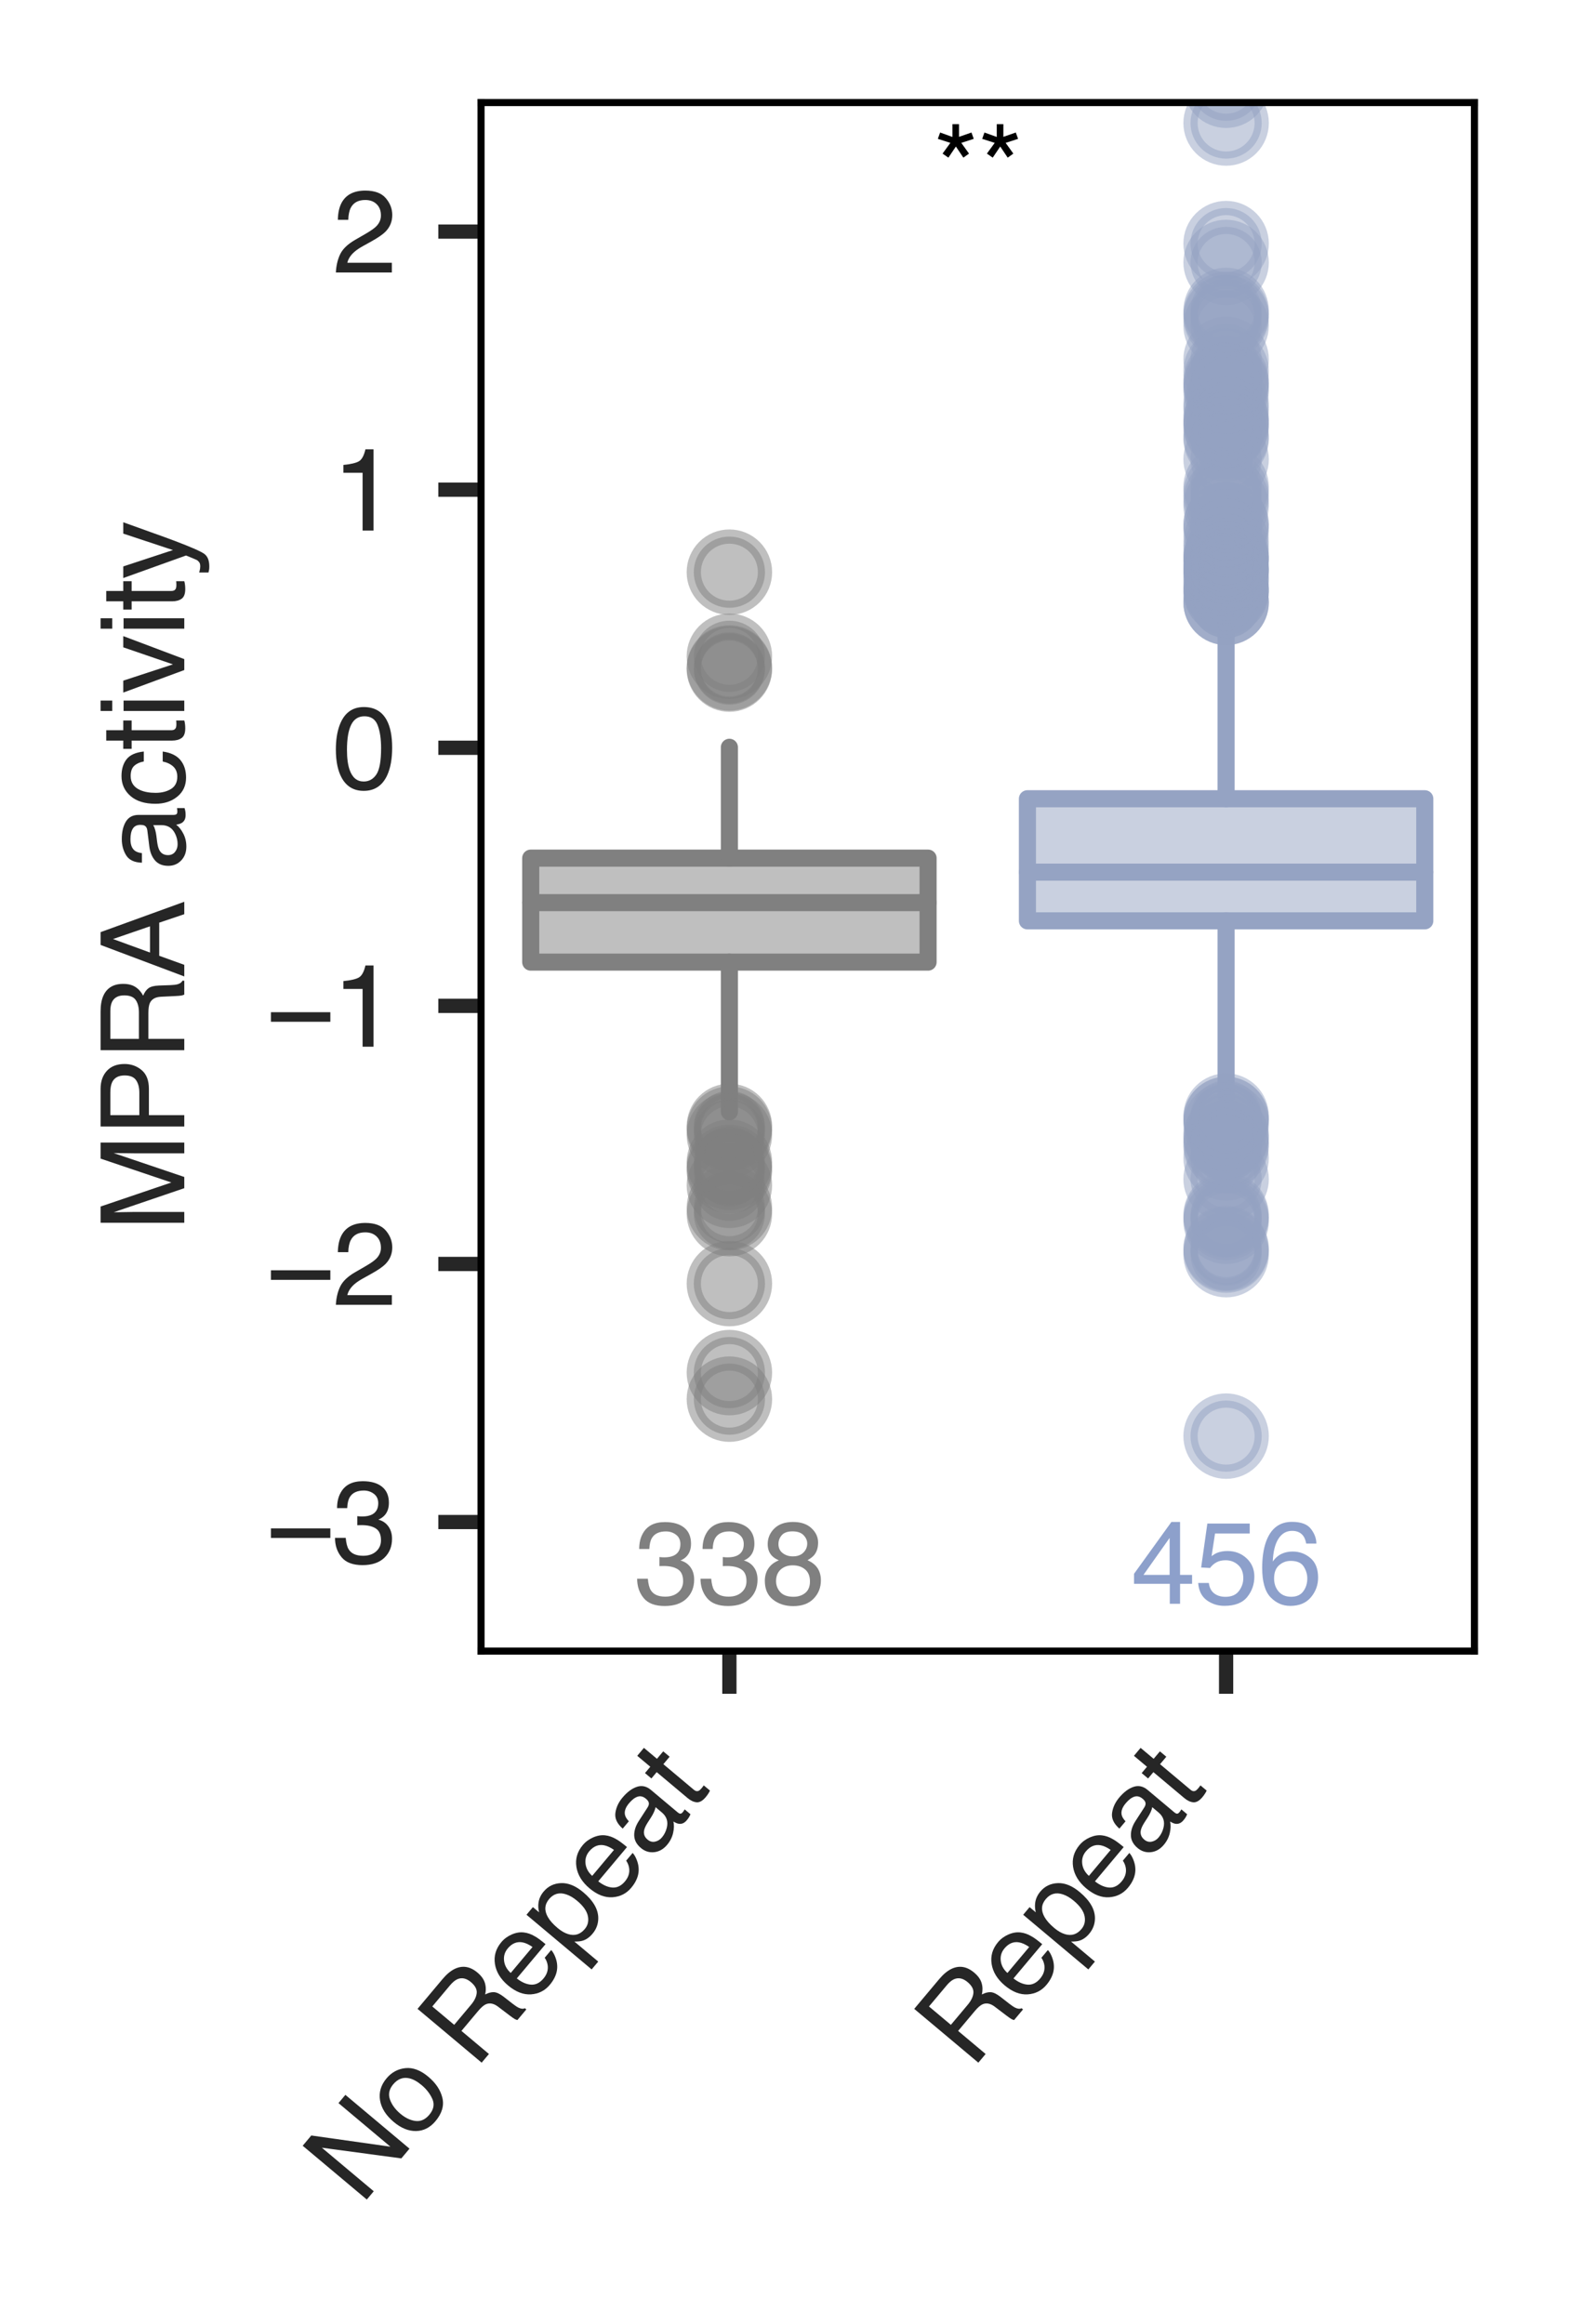 <?xml version="1.0" encoding="utf-8" standalone="no"?>
<!DOCTYPE svg PUBLIC "-//W3C//DTD SVG 1.1//EN"
  "http://www.w3.org/Graphics/SVG/1.1/DTD/svg11.dtd">
<svg height="163.177pt" version="1.1" viewBox="0 0 110.725 163.177" width="110.725pt" xmlns="http://www.w3.org/2000/svg" xmlns:xlink="http://www.w3.org/1999/xlink">
 <defs>
  <style type="text/css">*{stroke-linecap:butt;stroke-linejoin:round;}</style>
 </defs>
 <g id="figure_1">
  <g id="patch_1">
   <path d="M 0 163.177 
L 110.725 163.177 
L 110.725 0 
L 0 0 
z
" style="fill:#ffffff;"/>
  </g>
  <g id="axes_1">
   <g id="patch_2">
    <path d="M 33.775 115.92 
L 103.525 115.92 
L 103.525 7.2 
L 33.775 7.2 
z
" style="fill:#ffffff;"/>
   </g>
   <g id="matplotlib.axis_1">
    <g id="xtick_1">
     <g id="line2d_1">
      <defs>
       <path d="M 0 0 
L 0 3 
" id="me260134380" style="stroke:#262626;"/>
      </defs>
      <g>
       <use style="fill:#262626;stroke:#262626;" x="51.212" xlink:href="#me260134380" y="115.92"/>
      </g>
     </g>
     <g id="text_1">
      <!-- No Repeat -->
      <g style="fill:#262626;" transform="translate(25.353 154.905)rotate(-50)scale(0.08 -0.08)">
       <defs>
        <path d="M 488 4591 
L 1222 4591 
L 3541 872 
L 3541 4591 
L 4131 4591 
L 4131 0 
L 3434 0 
L 1081 3716 
L 1081 0 
L 488 0 
L 488 4591 
z
M 2269 4591 
L 2269 4591 
z
" id="Helvetica-4e" transform="scale(0.016)"/>
        <path d="M 1741 363 
Q 2300 363 2508 786 
Q 2716 1209 2716 1728 
Q 2716 2197 2566 2491 
Q 2328 2953 1747 2953 
Q 1231 2953 997 2559 
Q 763 2166 763 1609 
Q 763 1075 997 719 
Q 1231 363 1741 363 
z
M 1763 3444 
Q 2409 3444 2856 3012 
Q 3303 2581 3303 1744 
Q 3303 934 2909 406 
Q 2516 -122 1688 -122 
Q 997 -122 590 345 
Q 184 813 184 1600 
Q 184 2444 612 2944 
Q 1041 3444 1763 3444 
z
M 1744 3428 
L 1744 3428 
z
" id="Helvetica-6f" transform="scale(0.016)"/>
        <path id="Helvetica-20" transform="scale(0.016)"/>
        <path d="M 2622 2488 
Q 3059 2488 3314 2663 
Q 3569 2838 3569 3294 
Q 3569 3784 3213 3963 
Q 3022 4056 2703 4056 
L 1184 4056 
L 1184 2488 
L 2622 2488 
z
M 563 4591 
L 2688 4591 
Q 3213 4591 3553 4438 
Q 4200 4144 4200 3353 
Q 4200 2941 4029 2678 
Q 3859 2416 3553 2256 
Q 3822 2147 3958 1969 
Q 4094 1791 4109 1391 
L 4131 775 
Q 4141 513 4175 384 
Q 4231 166 4375 103 
L 4375 0 
L 3613 0 
Q 3581 59 3562 153 
Q 3544 247 3531 516 
L 3494 1281 
Q 3472 1731 3159 1884 
Q 2981 1969 2600 1969 
L 1184 1969 
L 1184 0 
L 563 0 
L 563 4591 
z
" id="Helvetica-52" transform="scale(0.016)"/>
        <path d="M 1806 3422 
Q 2163 3422 2497 3255 
Q 2831 3088 3006 2822 
Q 3175 2569 3231 2231 
Q 3281 2000 3281 1494 
L 828 1494 
Q 844 984 1069 676 
Q 1294 369 1766 369 
Q 2206 369 2469 659 
Q 2619 828 2681 1050 
L 3234 1050 
Q 3213 866 3089 639 
Q 2966 413 2813 269 
Q 2556 19 2178 -69 
Q 1975 -119 1719 -119 
Q 1094 -119 659 336 
Q 225 791 225 1609 
Q 225 2416 662 2919 
Q 1100 3422 1806 3422 
z
M 2703 1941 
Q 2669 2306 2544 2525 
Q 2313 2931 1772 2931 
Q 1384 2931 1121 2651 
Q 859 2372 844 1941 
L 2703 1941 
z
M 1753 3428 
L 1753 3428 
z
" id="Helvetica-65" transform="scale(0.016)"/>
        <path d="M 1825 378 
Q 2219 378 2480 708 
Q 2741 1038 2741 1694 
Q 2741 2094 2625 2381 
Q 2406 2934 1825 2934 
Q 1241 2934 1025 2350 
Q 909 2038 909 1556 
Q 909 1169 1025 897 
Q 1244 378 1825 378 
z
M 369 3331 
L 916 3331 
L 916 2888 
Q 1084 3116 1284 3241 
Q 1569 3428 1953 3428 
Q 2522 3428 2919 2992 
Q 3316 2556 3316 1747 
Q 3316 653 2744 184 
Q 2381 -113 1900 -113 
Q 1522 -113 1266 53 
Q 1116 147 931 375 
L 931 -1334 
L 369 -1334 
L 369 3331 
z
" id="Helvetica-70" transform="scale(0.016)"/>
        <path d="M 844 891 
Q 844 647 1022 506 
Q 1200 366 1444 366 
Q 1741 366 2019 503 
Q 2488 731 2488 1250 
L 2488 1703 
Q 2384 1638 2221 1594 
Q 2059 1550 1903 1531 
L 1563 1488 
Q 1256 1447 1103 1359 
Q 844 1213 844 891 
z
M 2206 2028 
Q 2400 2053 2466 2191 
Q 2503 2266 2503 2406 
Q 2503 2694 2298 2823 
Q 2094 2953 1713 2953 
Q 1272 2953 1088 2716 
Q 984 2584 953 2325 
L 428 2325 
Q 444 2944 830 3186 
Q 1216 3428 1725 3428 
Q 2316 3428 2684 3203 
Q 3050 2978 3050 2503 
L 3050 575 
Q 3050 488 3086 434 
Q 3122 381 3238 381 
Q 3275 381 3322 386 
Q 3369 391 3422 400 
L 3422 -16 
Q 3291 -53 3222 -62 
Q 3153 -72 3034 -72 
Q 2744 -72 2613 134 
Q 2544 244 2516 444 
Q 2344 219 2022 53 
Q 1700 -113 1313 -113 
Q 847 -113 551 170 
Q 256 453 256 878 
Q 256 1344 547 1600 
Q 838 1856 1309 1916 
L 2206 2028 
z
M 1741 3428 
L 1741 3428 
z
" id="Helvetica-61" transform="scale(0.016)"/>
        <path d="M 525 4281 
L 1094 4281 
L 1094 3347 
L 1628 3347 
L 1628 2888 
L 1094 2888 
L 1094 703 
Q 1094 528 1213 469 
Q 1278 434 1431 434 
Q 1472 434 1519 436 
Q 1566 438 1628 444 
L 1628 0 
Q 1531 -28 1426 -40 
Q 1322 -53 1200 -53 
Q 806 -53 665 148 
Q 525 350 525 672 
L 525 2888 
L 72 2888 
L 72 3347 
L 525 3347 
L 525 4281 
z
" id="Helvetica-74" transform="scale(0.016)"/>
       </defs>
       <use xlink:href="#Helvetica-4e"/>
       <use x="72.217" xlink:href="#Helvetica-6f"/>
       <use x="127.832" xlink:href="#Helvetica-20"/>
       <use x="155.615" xlink:href="#Helvetica-52"/>
       <use x="227.832" xlink:href="#Helvetica-65"/>
       <use x="283.447" xlink:href="#Helvetica-70"/>
       <use x="339.062" xlink:href="#Helvetica-65"/>
       <use x="394.678" xlink:href="#Helvetica-61"/>
       <use x="450.293" xlink:href="#Helvetica-74"/>
      </g>
     </g>
    </g>
    <g id="xtick_2">
     <g id="line2d_2">
      <g>
       <use style="fill:#262626;stroke:#262626;" x="86.088" xlink:href="#me260134380" y="115.92"/>
      </g>
     </g>
     <g id="text_2">
      <!-- Repeat -->
      <g style="fill:#262626;" transform="translate(68.229 145.369)rotate(-50)scale(0.08 -0.08)">
       <use xlink:href="#Helvetica-52"/>
       <use x="72.217" xlink:href="#Helvetica-65"/>
       <use x="127.832" xlink:href="#Helvetica-70"/>
       <use x="183.447" xlink:href="#Helvetica-65"/>
       <use x="239.062" xlink:href="#Helvetica-61"/>
       <use x="294.678" xlink:href="#Helvetica-74"/>
      </g>
     </g>
    </g>
   </g>
   <g id="matplotlib.axis_2">
    <g id="ytick_1">
     <g id="line2d_3">
      <defs>
       <path d="M 0 0 
L -3 0 
" id="mf4b4fb0bc4" style="stroke:#262626;"/>
      </defs>
      <g>
       <use style="fill:#262626;stroke:#262626;" x="33.775" xlink:href="#mf4b4fb0bc4" y="106.86"/>
      </g>
     </g>
     <g id="text_3">
      <!-- −3 -->
      <g style="fill:#262626;" transform="translate(18.654 109.729)scale(0.08 -0.08)">
       <defs>
        <path d="M 3547 1894 
L 3547 1369 
L 288 1369 
L 288 1894 
L 3547 1894 
z
" id="Helvetica-2212" transform="scale(0.016)"/>
        <path d="M 1663 -122 
Q 869 -122 511 314 
Q 153 750 153 1375 
L 741 1375 
Q 778 941 903 744 
Q 1122 391 1694 391 
Q 2138 391 2406 628 
Q 2675 866 2675 1241 
Q 2675 1703 2392 1887 
Q 2109 2072 1606 2072 
Q 1550 2072 1492 2070 
Q 1434 2069 1375 2066 
L 1375 2563 
Q 1463 2553 1522 2550 
Q 1581 2547 1650 2547 
Q 1966 2547 2169 2647 
Q 2525 2822 2525 3272 
Q 2525 3606 2287 3787 
Q 2050 3969 1734 3969 
Q 1172 3969 956 3594 
Q 838 3388 822 3006 
L 266 3006 
Q 266 3506 466 3856 
Q 809 4481 1675 4481 
Q 2359 4481 2734 4176 
Q 3109 3872 3109 3294 
Q 3109 2881 2888 2625 
Q 2750 2466 2531 2375 
Q 2884 2278 3082 2001 
Q 3281 1725 3281 1325 
Q 3281 684 2859 281 
Q 2438 -122 1663 -122 
z
" id="Helvetica-33" transform="scale(0.016)"/>
       </defs>
       <use xlink:href="#Helvetica-2212"/>
       <use x="58.398" xlink:href="#Helvetica-33"/>
      </g>
     </g>
    </g>
    <g id="ytick_2">
     <g id="line2d_4">
      <g>
       <use style="fill:#262626;stroke:#262626;" x="33.775" xlink:href="#mf4b4fb0bc4" y="88.74"/>
      </g>
     </g>
     <g id="text_4">
      <!-- −2 -->
      <g style="fill:#262626;" transform="translate(18.654 91.609)scale(0.08 -0.08)">
       <defs>
        <path d="M 200 0 
Q 231 578 439 1006 
Q 647 1434 1250 1784 
L 1850 2131 
Q 2253 2366 2416 2531 
Q 2672 2791 2672 3125 
Q 2672 3516 2437 3745 
Q 2203 3975 1813 3975 
Q 1234 3975 1013 3538 
Q 894 3303 881 2888 
L 309 2888 
Q 319 3472 525 3841 
Q 891 4491 1816 4491 
Q 2584 4491 2939 4075 
Q 3294 3659 3294 3150 
Q 3294 2613 2916 2231 
Q 2697 2009 2131 1694 
L 1703 1456 
Q 1397 1288 1222 1134 
Q 909 863 828 531 
L 3272 531 
L 3272 0 
L 200 0 
z
" id="Helvetica-32" transform="scale(0.016)"/>
       </defs>
       <use xlink:href="#Helvetica-2212"/>
       <use x="58.398" xlink:href="#Helvetica-32"/>
      </g>
     </g>
    </g>
    <g id="ytick_3">
     <g id="line2d_5">
      <g>
       <use style="fill:#262626;stroke:#262626;" x="33.775" xlink:href="#mf4b4fb0bc4" y="70.62"/>
      </g>
     </g>
     <g id="text_5">
      <!-- −1 -->
      <g style="fill:#262626;" transform="translate(18.654 73.489)scale(0.08 -0.08)">
       <defs>
        <path d="M 613 3169 
L 613 3600 
Q 1222 3659 1462 3798 
Q 1703 3938 1822 4456 
L 2266 4456 
L 2266 0 
L 1666 0 
L 1666 3169 
L 613 3169 
z
" id="Helvetica-31" transform="scale(0.016)"/>
       </defs>
       <use xlink:href="#Helvetica-2212"/>
       <use x="58.398" xlink:href="#Helvetica-31"/>
      </g>
     </g>
    </g>
    <g id="ytick_4">
     <g id="line2d_6">
      <g>
       <use style="fill:#262626;stroke:#262626;" x="33.775" xlink:href="#mf4b4fb0bc4" y="52.5"/>
      </g>
     </g>
     <g id="text_6">
      <!-- 0 -->
      <g style="fill:#262626;" transform="translate(23.326 55.369)scale(0.08 -0.08)">
       <defs>
        <path d="M 1731 4475 
Q 2600 4475 2988 3759 
Q 3288 3206 3288 2244 
Q 3288 1331 3016 734 
Q 2622 -122 1728 -122 
Q 922 -122 528 578 
Q 200 1163 200 2147 
Q 200 2909 397 3456 
Q 766 4475 1731 4475 
z
M 1725 391 
Q 2163 391 2422 778 
Q 2681 1166 2681 2222 
Q 2681 2984 2493 3476 
Q 2306 3969 1766 3969 
Q 1269 3969 1039 3501 
Q 809 3034 809 2125 
Q 809 1441 956 1025 
Q 1181 391 1725 391 
z
" id="Helvetica-30" transform="scale(0.016)"/>
       </defs>
       <use xlink:href="#Helvetica-30"/>
      </g>
     </g>
    </g>
    <g id="ytick_5">
     <g id="line2d_7">
      <g>
       <use style="fill:#262626;stroke:#262626;" x="33.775" xlink:href="#mf4b4fb0bc4" y="34.38"/>
      </g>
     </g>
     <g id="text_7">
      <!-- 1 -->
      <g style="fill:#262626;" transform="translate(23.326 37.249)scale(0.08 -0.08)">
       <use xlink:href="#Helvetica-31"/>
      </g>
     </g>
    </g>
    <g id="ytick_6">
     <g id="line2d_8">
      <g>
       <use style="fill:#262626;stroke:#262626;" x="33.775" xlink:href="#mf4b4fb0bc4" y="16.26"/>
      </g>
     </g>
     <g id="text_8">
      <!-- 2 -->
      <g style="fill:#262626;" transform="translate(23.326 19.129)scale(0.08 -0.08)">
       <use xlink:href="#Helvetica-32"/>
      </g>
     </g>
    </g>
    <g id="text_9">
     <!-- MPRA activity -->
     <g style="fill:#262626;" transform="translate(12.939 86.453)rotate(-90)scale(0.08 -0.08)">
      <defs>
       <path d="M 472 4591 
L 1363 4591 
L 2681 709 
L 3991 4591 
L 4872 4591 
L 4872 0 
L 4281 0 
L 4281 2709 
Q 4281 2850 4287 3175 
Q 4294 3500 4294 3872 
L 2984 0 
L 2369 0 
L 1050 3872 
L 1050 3731 
Q 1050 3563 1058 3217 
Q 1066 2872 1066 2709 
L 1066 0 
L 472 0 
L 472 4591 
z
" id="Helvetica-4d" transform="scale(0.016)"/>
       <path d="M 547 4591 
L 2613 4591 
Q 3225 4591 3600 4245 
Q 3975 3900 3975 3275 
Q 3975 2738 3640 2339 
Q 3306 1941 2613 1941 
L 1169 1941 
L 1169 0 
L 547 0 
L 547 4591 
z
M 3347 3272 
Q 3347 3778 2972 3959 
Q 2766 4056 2406 4056 
L 1169 4056 
L 1169 2466 
L 2406 2466 
Q 2825 2466 3086 2644 
Q 3347 2822 3347 3272 
z
" id="Helvetica-50" transform="scale(0.016)"/>
       <path d="M 2844 1881 
L 2147 3909 
L 1406 1881 
L 2844 1881 
z
M 1822 4591 
L 2525 4591 
L 4191 0 
L 3509 0 
L 3044 1375 
L 1228 1375 
L 731 0 
L 94 0 
L 1822 4591 
z
" id="Helvetica-41" transform="scale(0.016)"/>
       <path d="M 1703 3444 
Q 2269 3444 2623 3169 
Q 2978 2894 3050 2222 
L 2503 2222 
Q 2453 2531 2275 2736 
Q 2097 2941 1703 2941 
Q 1166 2941 934 2416 
Q 784 2075 784 1575 
Q 784 1072 996 728 
Q 1209 384 1666 384 
Q 2016 384 2220 598 
Q 2425 813 2503 1184 
L 3050 1184 
Q 2956 519 2581 211 
Q 2206 -97 1622 -97 
Q 966 -97 575 383 
Q 184 863 184 1581 
Q 184 2463 612 2953 
Q 1041 3444 1703 3444 
z
M 1616 3428 
L 1616 3428 
z
" id="Helvetica-63" transform="scale(0.016)"/>
       <path d="M 413 3331 
L 984 3331 
L 984 0 
L 413 0 
L 413 3331 
z
M 413 4591 
L 984 4591 
L 984 3953 
L 413 3953 
L 413 4591 
z
" id="Helvetica-69" transform="scale(0.016)"/>
       <path d="M 688 3347 
L 1581 622 
L 2516 3347 
L 3131 3347 
L 1869 0 
L 1269 0 
L 34 3347 
L 688 3347 
z
" id="Helvetica-76" transform="scale(0.016)"/>
       <path d="M 2503 3347 
L 3125 3347 
Q 3006 3025 2597 1878 
Q 2291 1016 2084 472 
Q 1597 -809 1397 -1090 
Q 1197 -1372 709 -1372 
Q 591 -1372 527 -1362 
Q 463 -1353 369 -1328 
L 369 -816 
Q 516 -856 581 -865 
Q 647 -875 697 -875 
Q 853 -875 926 -823 
Q 1000 -772 1050 -697 
Q 1066 -672 1162 -440 
Q 1259 -209 1303 -97 
L 66 3347 
L 703 3347 
L 1600 622 
L 2503 3347 
z
M 1597 3428 
L 1597 3428 
z
" id="Helvetica-79" transform="scale(0.016)"/>
      </defs>
      <use xlink:href="#Helvetica-4d"/>
      <use x="83.301" xlink:href="#Helvetica-50"/>
      <use x="150" xlink:href="#Helvetica-52"/>
      <use x="222.217" xlink:href="#Helvetica-41"/>
      <use x="288.916" xlink:href="#Helvetica-20"/>
      <use x="316.699" xlink:href="#Helvetica-61"/>
      <use x="372.314" xlink:href="#Helvetica-63"/>
      <use x="422.314" xlink:href="#Helvetica-74"/>
      <use x="450.098" xlink:href="#Helvetica-69"/>
      <use x="472.314" xlink:href="#Helvetica-76"/>
      <use x="522.314" xlink:href="#Helvetica-69"/>
      <use x="544.531" xlink:href="#Helvetica-74"/>
      <use x="572.314" xlink:href="#Helvetica-79"/>
     </g>
    </g>
   </g>
   <g id="patch_3">
    <path clip-path="url(#p4bb860a5d2)" d="M 37.263 67.549 
L 65.162 67.549 
L 65.162 60.248 
L 37.263 60.248 
L 37.263 67.549 
z
" style="fill:#808080;fill-opacity:0.5;stroke:#808080;stroke-linejoin:miter;stroke-width:1.2;"/>
   </g>
   <g id="patch_4">
    <path clip-path="url(#p4bb860a5d2)" d="M 72.138 64.652 
L 100.037 64.652 
L 100.037 56.078 
L 72.138 56.078 
L 72.138 64.652 
z
" style="fill:#95a3c3;fill-opacity:0.5;stroke:#95a3c3;stroke-linejoin:miter;stroke-width:1.2;"/>
   </g>
   <g id="line2d_9">
    <path clip-path="url(#p4bb860a5d2)" d="M 51.212 67.549 
L 51.212 78.058 
" style="fill:none;stroke:#808080;stroke-linecap:round;stroke-width:1.2;"/>
   </g>
   <g id="line2d_10">
    <path clip-path="url(#p4bb860a5d2)" d="M 51.212 60.248 
L 51.212 52.466 
" style="fill:none;stroke:#808080;stroke-linecap:round;stroke-width:1.2;"/>
   </g>
   <g id="line2d_11">
    <defs>
     <path d="M 0 2.5 
C 0.663 2.5 1.299 2.237 1.768 1.768 
C 2.237 1.299 2.5 0.663 2.5 0 
C 2.5 -0.663 2.237 -1.299 1.768 -1.768 
C 1.299 -2.237 0.663 -2.5 0 -2.5 
C -0.663 -2.5 -1.299 -2.237 -1.768 -1.768 
C -2.237 -1.299 -2.5 -0.663 -2.5 0 
C -2.5 0.663 -2.237 1.299 -1.768 1.768 
C -1.299 2.237 -0.663 2.5 0 2.5 
z
" id="m82a889a1a1" style="stroke:#808080;stroke-opacity:0.5;"/>
    </defs>
    <g clip-path="url(#p4bb860a5d2)">
     <use style="fill:#808080;fill-opacity:0.5;stroke:#808080;stroke-opacity:0.5;" x="51.212" xlink:href="#m82a889a1a1" y="123.71"/>
     <use style="fill:#808080;fill-opacity:0.5;stroke:#808080;stroke-opacity:0.5;" x="51.212" xlink:href="#m82a889a1a1" y="79.68"/>
     <use style="fill:#808080;fill-opacity:0.5;stroke:#808080;stroke-opacity:0.5;" x="51.212" xlink:href="#m82a889a1a1" y="79.275"/>
     <use style="fill:#808080;fill-opacity:0.5;stroke:#808080;stroke-opacity:0.5;" x="51.212" xlink:href="#m82a889a1a1" y="85.211"/>
     <use style="fill:#808080;fill-opacity:0.5;stroke:#808080;stroke-opacity:0.5;" x="51.212" xlink:href="#m82a889a1a1" y="82.205"/>
     <use style="fill:#808080;fill-opacity:0.5;stroke:#808080;stroke-opacity:0.5;" x="51.212" xlink:href="#m82a889a1a1" y="79.084"/>
     <use style="fill:#808080;fill-opacity:0.5;stroke:#808080;stroke-opacity:0.5;" x="51.212" xlink:href="#m82a889a1a1" y="83.222"/>
     <use style="fill:#808080;fill-opacity:0.5;stroke:#808080;stroke-opacity:0.5;" x="51.212" xlink:href="#m82a889a1a1" y="84.791"/>
     <use style="fill:#808080;fill-opacity:0.5;stroke:#808080;stroke-opacity:0.5;" x="51.212" xlink:href="#m82a889a1a1" y="81.954"/>
     <use style="fill:#808080;fill-opacity:0.5;stroke:#808080;stroke-opacity:0.5;" x="51.212" xlink:href="#m82a889a1a1" y="90.119"/>
     <use style="fill:#808080;fill-opacity:0.5;stroke:#808080;stroke-opacity:0.5;" x="51.212" xlink:href="#m82a889a1a1" y="81.594"/>
     <use style="fill:#808080;fill-opacity:0.5;stroke:#808080;stroke-opacity:0.5;" x="51.212" xlink:href="#m82a889a1a1" y="98.231"/>
     <use style="fill:#808080;fill-opacity:0.5;stroke:#808080;stroke-opacity:0.5;" x="51.212" xlink:href="#m82a889a1a1" y="96.369"/>
     <use style="fill:#808080;fill-opacity:0.5;stroke:#808080;stroke-opacity:0.5;" x="51.212" xlink:href="#m82a889a1a1" y="40.172"/>
     <use style="fill:#808080;fill-opacity:0.5;stroke:#808080;stroke-opacity:0.5;" x="51.212" xlink:href="#m82a889a1a1" y="46.893"/>
     <use style="fill:#808080;fill-opacity:0.5;stroke:#808080;stroke-opacity:0.5;" x="51.212" xlink:href="#m82a889a1a1" y="46.077"/>
     <use style="fill:#808080;fill-opacity:0.5;stroke:#808080;stroke-opacity:0.5;" x="51.212" xlink:href="#m82a889a1a1" y="46.975"/>
    </g>
   </g>
   <g id="line2d_12">
    <path clip-path="url(#p4bb860a5d2)" d="M 86.088 64.652 
L 86.088 76.969 
" style="fill:none;stroke:#95a3c3;stroke-linecap:round;stroke-width:1.2;"/>
   </g>
   <g id="line2d_13">
    <path clip-path="url(#p4bb860a5d2)" d="M 86.088 56.078 
L 86.088 43.264 
" style="fill:none;stroke:#95a3c3;stroke-linecap:round;stroke-width:1.2;"/>
   </g>
   <g id="line2d_14">
    <defs>
     <path d="M 0 2.5 
C 0.663 2.5 1.299 2.237 1.768 1.768 
C 2.237 1.299 2.5 0.663 2.5 0 
C 2.5 -0.663 2.237 -1.299 1.768 -1.768 
C 1.299 -2.237 0.663 -2.5 0 -2.5 
C -0.663 -2.5 -1.299 -2.237 -1.768 -1.768 
C -2.237 -1.299 -2.5 -0.663 -2.5 0 
C -2.5 0.663 -2.237 1.299 -1.768 1.768 
C -1.299 2.237 -0.663 2.5 0 2.5 
z
" id="me394096dca" style="stroke:#95a3c3;stroke-opacity:0.5;"/>
    </defs>
    <g clip-path="url(#p4bb860a5d2)">
     <use style="fill:#95a3c3;fill-opacity:0.5;stroke:#95a3c3;stroke-opacity:0.5;" x="86.088" xlink:href="#me394096dca" y="80.477"/>
     <use style="fill:#95a3c3;fill-opacity:0.5;stroke:#95a3c3;stroke-opacity:0.5;" x="86.088" xlink:href="#me394096dca" y="79.714"/>
     <use style="fill:#95a3c3;fill-opacity:0.5;stroke:#95a3c3;stroke-opacity:0.5;" x="86.088" xlink:href="#me394096dca" y="88.088"/>
     <use style="fill:#95a3c3;fill-opacity:0.5;stroke:#95a3c3;stroke-opacity:0.5;" x="86.088" xlink:href="#me394096dca" y="78.586"/>
     <use style="fill:#95a3c3;fill-opacity:0.5;stroke:#95a3c3;stroke-opacity:0.5;" x="86.088" xlink:href="#me394096dca" y="78.597"/>
     <use style="fill:#95a3c3;fill-opacity:0.5;stroke:#95a3c3;stroke-opacity:0.5;" x="86.088" xlink:href="#me394096dca" y="139.963"/>
     <use style="fill:#95a3c3;fill-opacity:0.5;stroke:#95a3c3;stroke-opacity:0.5;" x="86.088" xlink:href="#me394096dca" y="82.779"/>
     <use style="fill:#95a3c3;fill-opacity:0.5;stroke:#95a3c3;stroke-opacity:0.5;" x="86.088" xlink:href="#me394096dca" y="78.974"/>
     <use style="fill:#95a3c3;fill-opacity:0.5;stroke:#95a3c3;stroke-opacity:0.5;" x="86.088" xlink:href="#me394096dca" y="81.303"/>
     <use style="fill:#95a3c3;fill-opacity:0.5;stroke:#95a3c3;stroke-opacity:0.5;" x="86.088" xlink:href="#me394096dca" y="78.359"/>
     <use style="fill:#95a3c3;fill-opacity:0.5;stroke:#95a3c3;stroke-opacity:0.5;" x="86.088" xlink:href="#me394096dca" y="85.487"/>
     <use style="fill:#95a3c3;fill-opacity:0.5;stroke:#95a3c3;stroke-opacity:0.5;" x="86.088" xlink:href="#me394096dca" y="79.848"/>
     <use style="fill:#95a3c3;fill-opacity:0.5;stroke:#95a3c3;stroke-opacity:0.5;" x="86.088" xlink:href="#me394096dca" y="87.769"/>
     <use style="fill:#95a3c3;fill-opacity:0.5;stroke:#95a3c3;stroke-opacity:0.5;" x="86.088" xlink:href="#me394096dca" y="100.828"/>
     <use style="fill:#95a3c3;fill-opacity:0.5;stroke:#95a3c3;stroke-opacity:0.5;" x="86.088" xlink:href="#me394096dca" y="85.747"/>
     <use style="fill:#95a3c3;fill-opacity:0.5;stroke:#95a3c3;stroke-opacity:0.5;" x="86.088" xlink:href="#me394096dca" y="85.308"/>
     <use style="fill:#95a3c3;fill-opacity:0.5;stroke:#95a3c3;stroke-opacity:0.5;" x="86.088" xlink:href="#me394096dca" y="80.247"/>
     <use style="fill:#95a3c3;fill-opacity:0.5;stroke:#95a3c3;stroke-opacity:0.5;" x="86.088" xlink:href="#me394096dca" y="87.658"/>
     <use style="fill:#95a3c3;fill-opacity:0.5;stroke:#95a3c3;stroke-opacity:0.5;" x="86.088" xlink:href="#me394096dca" y="42.285"/>
     <use style="fill:#95a3c3;fill-opacity:0.5;stroke:#95a3c3;stroke-opacity:0.5;" x="86.088" xlink:href="#me394096dca" y="42.3"/>
     <use style="fill:#95a3c3;fill-opacity:0.5;stroke:#95a3c3;stroke-opacity:0.5;" x="86.088" xlink:href="#me394096dca" y="41.276"/>
     <use style="fill:#95a3c3;fill-opacity:0.5;stroke:#95a3c3;stroke-opacity:0.5;" x="86.088" xlink:href="#me394096dca" y="41.55"/>
     <use style="fill:#95a3c3;fill-opacity:0.5;stroke:#95a3c3;stroke-opacity:0.5;" x="86.088" xlink:href="#me394096dca" y="40.033"/>
     <use style="fill:#95a3c3;fill-opacity:0.5;stroke:#95a3c3;stroke-opacity:0.5;" x="86.088" xlink:href="#me394096dca" y="28.339"/>
     <use style="fill:#95a3c3;fill-opacity:0.5;stroke:#95a3c3;stroke-opacity:0.5;" x="86.088" xlink:href="#me394096dca" y="30.621"/>
     <use style="fill:#95a3c3;fill-opacity:0.5;stroke:#95a3c3;stroke-opacity:0.5;" x="86.088" xlink:href="#me394096dca" y="5.984"/>
     <use style="fill:#95a3c3;fill-opacity:0.5;stroke:#95a3c3;stroke-opacity:0.5;" x="86.088" xlink:href="#me394096dca" y="8.637"/>
     <use style="fill:#95a3c3;fill-opacity:0.5;stroke:#95a3c3;stroke-opacity:0.5;" x="86.088" xlink:href="#me394096dca" y="25.225"/>
     <use style="fill:#95a3c3;fill-opacity:0.5;stroke:#95a3c3;stroke-opacity:0.5;" x="86.088" xlink:href="#me394096dca" y="32.249"/>
     <use style="fill:#95a3c3;fill-opacity:0.5;stroke:#95a3c3;stroke-opacity:0.5;" x="86.088" xlink:href="#me394096dca" y="40.775"/>
     <use style="fill:#95a3c3;fill-opacity:0.5;stroke:#95a3c3;stroke-opacity:0.5;" x="86.088" xlink:href="#me394096dca" y="37.291"/>
     <use style="fill:#95a3c3;fill-opacity:0.5;stroke:#95a3c3;stroke-opacity:0.5;" x="86.088" xlink:href="#me394096dca" y="41.365"/>
     <use style="fill:#95a3c3;fill-opacity:0.5;stroke:#95a3c3;stroke-opacity:0.5;" x="86.088" xlink:href="#me394096dca" y="17.104"/>
     <use style="fill:#95a3c3;fill-opacity:0.5;stroke:#95a3c3;stroke-opacity:0.5;" x="86.088" xlink:href="#me394096dca" y="18.427"/>
     <use style="fill:#95a3c3;fill-opacity:0.5;stroke:#95a3c3;stroke-opacity:0.5;" x="86.088" xlink:href="#me394096dca" y="29.958"/>
     <use style="fill:#95a3c3;fill-opacity:0.5;stroke:#95a3c3;stroke-opacity:0.5;" x="86.088" xlink:href="#me394096dca" y="22.071"/>
     <use style="fill:#95a3c3;fill-opacity:0.5;stroke:#95a3c3;stroke-opacity:0.5;" x="86.088" xlink:href="#me394096dca" y="34.173"/>
     <use style="fill:#95a3c3;fill-opacity:0.5;stroke:#95a3c3;stroke-opacity:0.5;" x="86.088" xlink:href="#me394096dca" y="36.834"/>
     <use style="fill:#95a3c3;fill-opacity:0.5;stroke:#95a3c3;stroke-opacity:0.5;" x="86.088" xlink:href="#me394096dca" y="26.938"/>
     <use style="fill:#95a3c3;fill-opacity:0.5;stroke:#95a3c3;stroke-opacity:0.5;" x="86.088" xlink:href="#me394096dca" y="22.869"/>
     <use style="fill:#95a3c3;fill-opacity:0.5;stroke:#95a3c3;stroke-opacity:0.5;" x="86.088" xlink:href="#me394096dca" y="35.076"/>
     <use style="fill:#95a3c3;fill-opacity:0.5;stroke:#95a3c3;stroke-opacity:0.5;" x="86.088" xlink:href="#me394096dca" y="28.774"/>
     <use style="fill:#95a3c3;fill-opacity:0.5;stroke:#95a3c3;stroke-opacity:0.5;" x="86.088" xlink:href="#me394096dca" y="26.676"/>
     <use style="fill:#95a3c3;fill-opacity:0.5;stroke:#95a3c3;stroke-opacity:0.5;" x="86.088" xlink:href="#me394096dca" y="29.484"/>
     <use style="fill:#95a3c3;fill-opacity:0.5;stroke:#95a3c3;stroke-opacity:0.5;" x="86.088" xlink:href="#me394096dca" y="39.903"/>
     <use style="fill:#95a3c3;fill-opacity:0.5;stroke:#95a3c3;stroke-opacity:0.5;" x="86.088" xlink:href="#me394096dca" y="34.61"/>
     <use style="fill:#95a3c3;fill-opacity:0.5;stroke:#95a3c3;stroke-opacity:0.5;" x="86.088" xlink:href="#me394096dca" y="41.554"/>
     <use style="fill:#95a3c3;fill-opacity:0.5;stroke:#95a3c3;stroke-opacity:0.5;" x="86.088" xlink:href="#me394096dca" y="39.282"/>
     <use style="fill:#95a3c3;fill-opacity:0.5;stroke:#95a3c3;stroke-opacity:0.5;" x="86.088" xlink:href="#me394096dca" y="39.089"/>
     <use style="fill:#95a3c3;fill-opacity:0.5;stroke:#95a3c3;stroke-opacity:0.5;" x="86.088" xlink:href="#me394096dca" y="22.284"/>
     <use style="fill:#95a3c3;fill-opacity:0.5;stroke:#95a3c3;stroke-opacity:0.5;" x="86.088" xlink:href="#me394096dca" y="21.796"/>
     <use style="fill:#95a3c3;fill-opacity:0.5;stroke:#95a3c3;stroke-opacity:0.5;" x="86.088" xlink:href="#me394096dca" y="36.826"/>
     <use style="fill:#95a3c3;fill-opacity:0.5;stroke:#95a3c3;stroke-opacity:0.5;" x="86.088" xlink:href="#me394096dca" y="27.461"/>
     <use style="fill:#95a3c3;fill-opacity:0.5;stroke:#95a3c3;stroke-opacity:0.5;" x="86.088" xlink:href="#me394096dca" y="29.457"/>
     <use style="fill:#95a3c3;fill-opacity:0.5;stroke:#95a3c3;stroke-opacity:0.5;" x="86.088" xlink:href="#me394096dca" y="29.828"/>
     <use style="fill:#95a3c3;fill-opacity:0.5;stroke:#95a3c3;stroke-opacity:0.5;" x="86.088" xlink:href="#me394096dca" y="30.823"/>
     <use style="fill:#95a3c3;fill-opacity:0.5;stroke:#95a3c3;stroke-opacity:0.5;" x="86.088" xlink:href="#me394096dca" y="26.037"/>
     <use style="fill:#95a3c3;fill-opacity:0.5;stroke:#95a3c3;stroke-opacity:0.5;" x="86.088" xlink:href="#me394096dca" y="39.928"/>
     <use style="fill:#95a3c3;fill-opacity:0.5;stroke:#95a3c3;stroke-opacity:0.5;" x="86.088" xlink:href="#me394096dca" y="40.588"/>
     <use style="fill:#95a3c3;fill-opacity:0.5;stroke:#95a3c3;stroke-opacity:0.5;" x="86.088" xlink:href="#me394096dca" y="39.386"/>
     <use style="fill:#95a3c3;fill-opacity:0.5;stroke:#95a3c3;stroke-opacity:0.5;" x="86.088" xlink:href="#me394096dca" y="42.279"/>
     <use style="fill:#95a3c3;fill-opacity:0.5;stroke:#95a3c3;stroke-opacity:0.5;" x="86.088" xlink:href="#me394096dca" y="27.097"/>
     <use style="fill:#95a3c3;fill-opacity:0.5;stroke:#95a3c3;stroke-opacity:0.5;" x="86.088" xlink:href="#me394096dca" y="39.081"/>
     <use style="fill:#95a3c3;fill-opacity:0.5;stroke:#95a3c3;stroke-opacity:0.5;" x="86.088" xlink:href="#me394096dca" y="38.575"/>
     <use style="fill:#95a3c3;fill-opacity:0.5;stroke:#95a3c3;stroke-opacity:0.5;" x="86.088" xlink:href="#me394096dca" y="35.527"/>
     <use style="fill:#95a3c3;fill-opacity:0.5;stroke:#95a3c3;stroke-opacity:0.5;" x="86.088" xlink:href="#me394096dca" y="40.188"/>
     <use style="fill:#95a3c3;fill-opacity:0.5;stroke:#95a3c3;stroke-opacity:0.5;" x="86.088" xlink:href="#me394096dca" y="38.016"/>
    </g>
   </g>
   <g id="line2d_15">
    <path clip-path="url(#p4bb860a5d2)" d="M 37.263 63.373 
L 65.162 63.373 
" style="fill:none;stroke:#808080;stroke-linecap:round;stroke-width:1.2;"/>
   </g>
   <g id="line2d_16">
    <path clip-path="url(#p4bb860a5d2)" d="M 72.138 61.233 
L 100.037 61.233 
" style="fill:none;stroke:#95a3c3;stroke-linecap:round;stroke-width:1.2;"/>
   </g>
   <g id="patch_5">
    <path d="M 33.775 115.92 
L 33.775 7.2 
" style="fill:none;stroke:#000000;stroke-linecap:square;stroke-linejoin:miter;stroke-width:0.5;"/>
   </g>
   <g id="patch_6">
    <path d="M 103.525 115.92 
L 103.525 7.2 
" style="fill:none;stroke:#000000;stroke-linecap:square;stroke-linejoin:miter;stroke-width:0.5;"/>
   </g>
   <g id="patch_7">
    <path d="M 33.775 115.92 
L 103.525 115.92 
" style="fill:none;stroke:#000000;stroke-linecap:square;stroke-linejoin:miter;stroke-width:0.5;"/>
   </g>
   <g id="patch_8">
    <path d="M 33.775 7.2 
L 103.525 7.2 
" style="fill:none;stroke:#000000;stroke-linecap:square;stroke-linejoin:miter;stroke-width:0.5;"/>
   </g>
   <g id="text_10">
    <!-- 338 -->
    <g style="fill:#808080;" transform="translate(44.539 112.599)scale(0.08 -0.08)">
     <defs>
      <path d="M 1741 2600 
Q 2113 2600 2322 2808 
Q 2531 3016 2531 3303 
Q 2531 3553 2331 3762 
Q 2131 3972 1722 3972 
Q 1316 3972 1134 3762 
Q 953 3553 953 3272 
Q 953 2956 1187 2778 
Q 1422 2600 1741 2600 
z
M 1775 384 
Q 2166 384 2423 595 
Q 2681 806 2681 1225 
Q 2681 1659 2415 1884 
Q 2150 2109 1734 2109 
Q 1331 2109 1076 1879 
Q 822 1650 822 1244 
Q 822 894 1055 639 
Q 1288 384 1775 384 
z
M 975 2384 
Q 741 2484 609 2619 
Q 363 2869 363 3269 
Q 363 3769 725 4128 
Q 1088 4488 1753 4488 
Q 2397 4488 2762 4148 
Q 3128 3809 3128 3356 
Q 3128 2938 2916 2678 
Q 2797 2531 2547 2391 
Q 2825 2263 2984 2097 
Q 3281 1784 3281 1284 
Q 3281 694 2884 283 
Q 2488 -128 1763 -128 
Q 1109 -128 657 226 
Q 206 581 206 1256 
Q 206 1653 400 1942 
Q 594 2231 975 2384 
z
" id="Helvetica-38" transform="scale(0.016)"/>
     </defs>
     <use xlink:href="#Helvetica-33"/>
     <use x="55.615" xlink:href="#Helvetica-33"/>
     <use x="111.23" xlink:href="#Helvetica-38"/>
    </g>
   </g>
   <g id="text_11">
    <!-- 456 -->
    <g style="fill:#8da0cb;" transform="translate(79.414 112.599)scale(0.08 -0.08)">
     <defs>
      <path d="M 2116 1584 
L 2116 3613 
L 681 1584 
L 2116 1584 
z
M 2125 0 
L 2125 1094 
L 163 1094 
L 163 1644 
L 2213 4488 
L 2688 4488 
L 2688 1584 
L 3347 1584 
L 3347 1094 
L 2688 1094 
L 2688 0 
L 2125 0 
z
" id="Helvetica-34" transform="scale(0.016)"/>
      <path d="M 791 1141 
Q 847 659 1238 475 
Q 1438 381 1700 381 
Q 2200 381 2440 700 
Q 2681 1019 2681 1406 
Q 2681 1875 2395 2131 
Q 2109 2388 1709 2388 
Q 1419 2388 1211 2275 
Q 1003 2163 856 1963 
L 369 1991 
L 709 4400 
L 3034 4400 
L 3034 3856 
L 1131 3856 
L 941 2613 
Q 1097 2731 1238 2791 
Q 1488 2894 1816 2894 
Q 2431 2894 2859 2497 
Q 3288 2100 3288 1491 
Q 3288 856 2895 371 
Q 2503 -113 1644 -113 
Q 1097 -113 676 195 
Q 256 503 206 1141 
L 791 1141 
z
" id="Helvetica-35" transform="scale(0.016)"/>
      <path d="M 1872 4494 
Q 2622 4494 2917 4105 
Q 3213 3716 3213 3303 
L 2656 3303 
Q 2606 3569 2497 3719 
Q 2294 4000 1881 4000 
Q 1409 4000 1131 3564 
Q 853 3128 822 2316 
Q 1016 2600 1309 2741 
Q 1578 2866 1909 2866 
Q 2472 2866 2890 2506 
Q 3309 2147 3309 1434 
Q 3309 825 2912 354 
Q 2516 -116 1781 -116 
Q 1153 -116 697 361 
Q 241 838 241 1966 
Q 241 2800 444 3381 
Q 834 4494 1872 4494 
z
M 1831 384 
Q 2275 384 2495 682 
Q 2716 981 2716 1388 
Q 2716 1731 2519 2042 
Q 2322 2353 1803 2353 
Q 1441 2353 1167 2112 
Q 894 1872 894 1388 
Q 894 963 1142 673 
Q 1391 384 1831 384 
z
" id="Helvetica-36" transform="scale(0.016)"/>
     </defs>
     <use xlink:href="#Helvetica-34"/>
     <use x="55.615" xlink:href="#Helvetica-35"/>
     <use x="111.23" xlink:href="#Helvetica-36"/>
    </g>
   </g>
   <g id="text_12">
    <!-- ** -->
    <g transform="translate(65.536 14.592)scale(0.08 -0.08)">
     <defs>
      <path d="M 1406 4591 
L 1406 3894 
L 2088 4131 
L 2213 3784 
L 1531 3563 
L 1953 2975 
L 1644 2753 
L 1234 3363 
L 822 2753 
L 503 2975 
L 931 3563 
L 244 3784 
L 369 4131 
L 1044 3888 
L 1044 4591 
L 1406 4591 
z
" id="Helvetica-2a" transform="scale(0.016)"/>
     </defs>
     <use xlink:href="#Helvetica-2a"/>
     <use x="38.916" xlink:href="#Helvetica-2a"/>
    </g>
   </g>
  </g>
 </g>
 <defs>
  <clipPath id="p4bb860a5d2">
   <rect height="108.72" width="69.75" x="33.775" y="7.2"/>
  </clipPath>
 </defs>
</svg>
